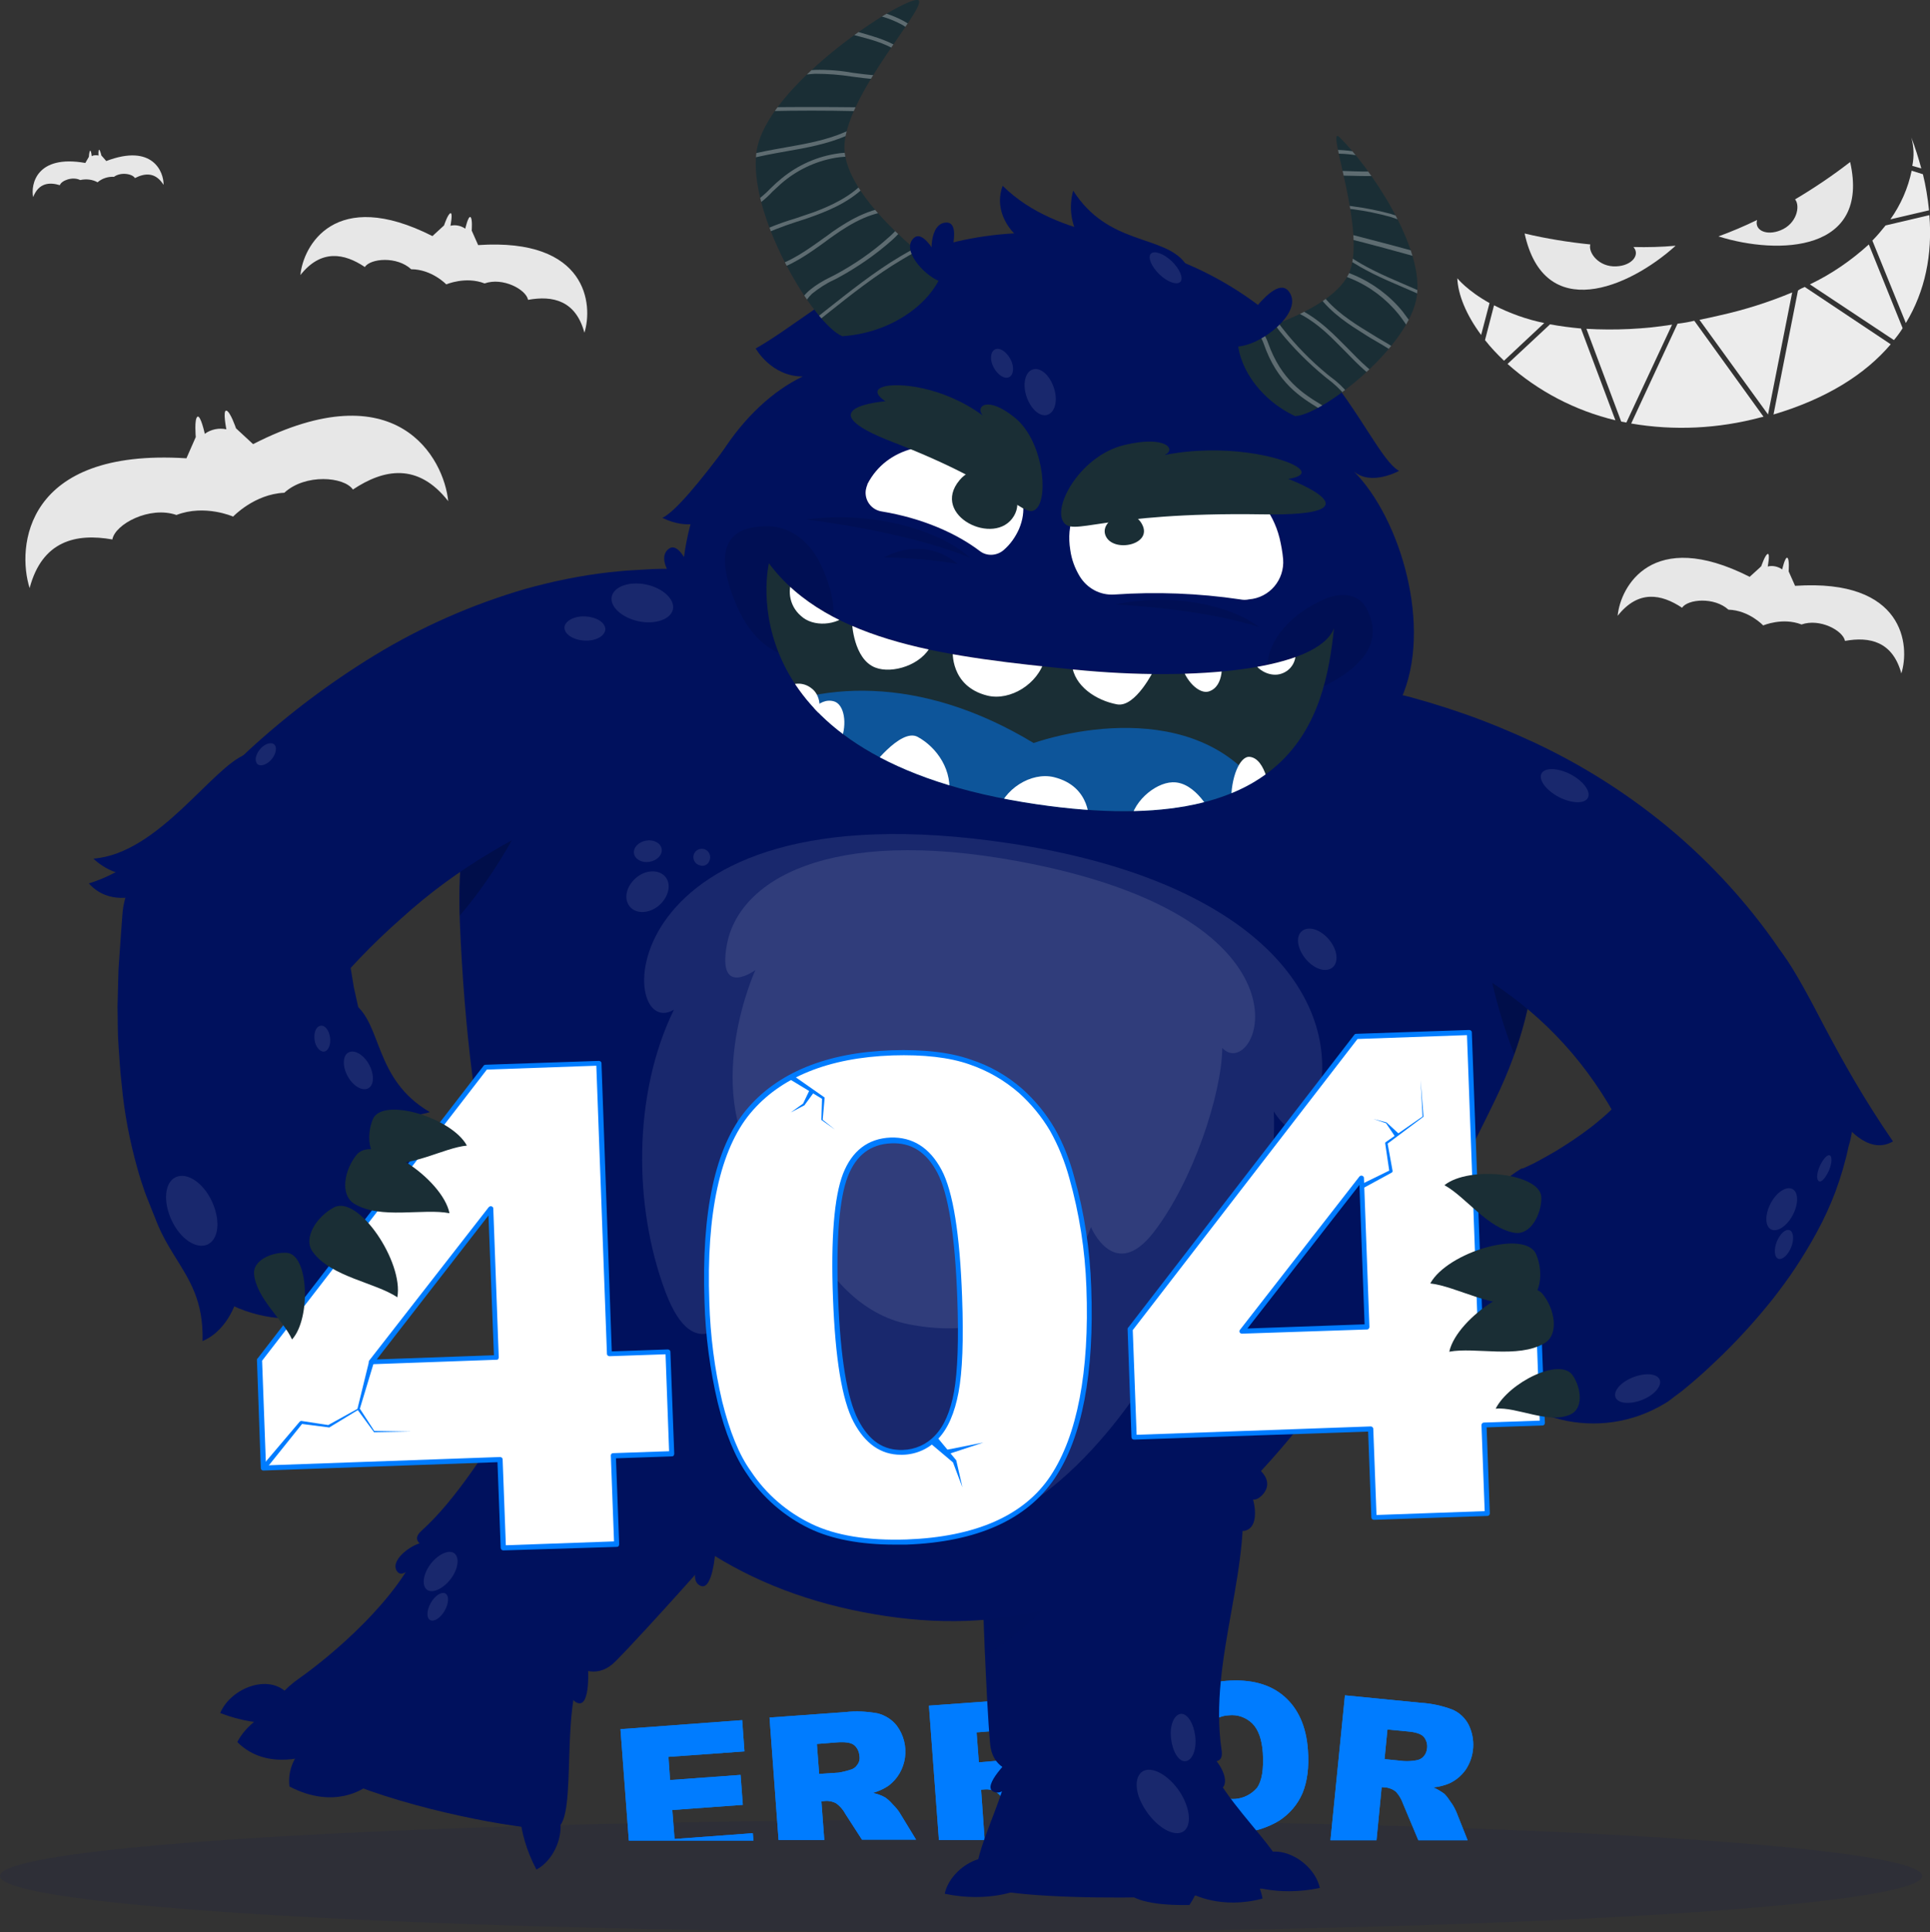 <?xml version="1.0" encoding="utf-8"?>
<!-- Generator: Adobe Illustrator 26.0.0, SVG Export Plug-In . SVG Version: 6.00 Build 0)  -->
<svg version="1.1" id="Capa_1" xmlns="http://www.w3.org/2000/svg" xmlns:xlink="http://www.w3.org/1999/xlink" x="0px" y="0px"
	 viewBox="0 0 599.4 599.9" style="enable-background:new 0 0 599.4 599.9;" xml:space="preserve">
<rect x="0" y="0" width="599.4" height="599.9" fill="#333333" stroke="none"/>
<style type="text/css">
	.st0{fill:#E7E7E7;}
	.st1{fill:#ECECEC;}
	.st2{opacity:0.1;fill:#00115D;}
	.st3{fill:#007CFF;}
	.st4{fill:#00115D;}
	.st5{opacity:0.2;fill:#00115D;enable-background:new    ;}
	.st6{opacity:0.1;enable-background:new    ;}
	.st7{opacity:0.2;enable-background:new    ;}
	.st8{fill:#FFFFFF;}
	.st9{fill:#1A2E35;}
	.st10{clip-path:url(#SVGID_00000032635674987466585180000001044584395184086921_);}
	.st11{opacity:0.5;fill:#007CFF;enable-background:new    ;}
	.st12{clip-path:url(#SVGID_00000145749807336088042660000001797885373914555070_);}
	.st13{opacity:0.3;fill:#FFFFFF;enable-background:new    ;}
	.st14{clip-path:url(#SVGID_00000062161654488109366740000016213578626960875435_);}
	.st15{opacity:0.1;fill:#FFFFFF;enable-background:new    ;}
</style>
<g id="Capa_2_00000032615704557187386640000007242290254057513610_">
	<g id="Capa_1-2">
		<path class="st0" d="M72.4,160.4c0,0,6.6-7,15.9-7.4c6.5-6,18.6-5,21.3-1c9.6-6.4,20.2-8.4,29.6,3.6
			c-1.3-13.2-15.8-40.6-60.6-17.7c-4-3.7-5.3-4.9-5.3-4.9s-1.8-5.3-3-5.5s0,5.8,0,5.8c-2.3-0.5-4.8,0-6.7,1.4c0,0-1.3-6-2.3-5.3
			s-0.5,6.3-0.5,6.3s-0.7,1.6-2.9,6.6C7.5,139.1,5.2,170,9.2,182.6c3.9-14.7,14.4-17.1,25.7-15.1c0.8-4.7,11.5-10.5,19.9-7.6
			C63.6,156.5,72.4,160.4,72.4,160.4z"/>
		<path class="st0" d="M138.6,88.3c0,0,6-2.6,11.9-0.3c5.7-2,12.9,1.9,13.5,5.1c7.7-1.4,14.8,0.2,17.5,10.2
			c2.7-8.5,1.1-29.5-33-27.2c-1.5-3.4-2-4.5-2-4.5s0.3-3.8-0.4-4.2s-1.6,3.6-1.6,3.6c-1.3-0.9-3-1.3-4.6-0.9c0,0,0.8-4.1,0-3.9
			s-2,3.8-2,3.8s-0.9,0.8-3.6,3.3c-30.4-15.4-40.2,3.2-41,12.1c6.4-8.1,13.6-6.8,20-2.5c1.8-2.7,10-3.4,14.4,0.7
			C134.1,83.6,138.6,88.3,138.6,88.3z"/>
		<path class="st0" d="M547.6,194.2c0,0,6-2.6,11.9-0.3c5.7-2,12.9,1.9,13.5,5.1c7.7-1.4,14.8,0.2,17.5,10.1
			c2.7-8.5,1.1-29.5-33-27.2c-1.5-3.4-2-4.5-2-4.5s0.3-3.8-0.4-4.2s-1.6,3.6-1.6,3.6c-1.3-0.9-3-1.3-4.5-0.9c0,0,0.8-4.1,0-3.9
			s-2,3.8-2,3.8s-0.8,0.8-3.6,3.3c-30.4-15.4-40.2,3.2-41,12.1c6.4-8.1,13.5-6.8,20-2.5c1.8-2.7,10-3.4,14.4,0.6
			C543.2,189.5,547.6,194.2,547.6,194.2z"/>
		<path class="st0" d="M30.3,56.6c1.4-1.2,3.2-1.8,5.1-1.7c2.2-1.6,5.8-0.9,6.5,0.4c3.1-1.6,6.4-1.9,8.9,2.1
			c0.1-4-3.4-12.9-17.8-7.4c-1.1-1.3-1.5-1.7-1.5-1.7s-0.4-1.7-0.7-1.8s-0.2,1.8-0.2,1.8c-0.3-0.1-0.7-0.1-1.1-0.1
			c-0.3,0-0.7,0.1-1,0.3c0,0-0.2-1.9-0.5-1.7s-0.4,1.9-0.4,1.9s-0.3,0.5-1.1,1.9c-15.2-2.7-17,6.7-16.2,10.6c1.7-4.4,5-4.7,8.3-3.7
			c0.4-1.4,3.9-2.8,6.3-1.6C26.8,55.5,28.7,55.7,30.3,56.6z"/>
		<path class="st0" d="M520.4,76.3c-14.6,13.2-40.8,24.2-46.9-3.8c6.7,1.6,13.6,2.7,20.4,3.4c-0.7,2.6,2.7,7.1,8.1,6.8
			c4.7-0.2,7.5-3.5,5.3-6C511.7,76.8,516,76.7,520.4,76.3z"/>
		<path class="st0" d="M533.7,73.4c4.1-1.5,8.1-3.2,12-5.1c-0.9,3.2,2.9,5,7.3,3.2c5-2,6.2-7.5,4.5-9.6c5.9-3.5,11.7-7.4,17.1-11.6
			C580.9,78.2,552.5,79.3,533.7,73.4z"/>
		<path class="st1" d="M462.6,94.1l-2.6,9.9c-4.7-6.3-7.2-12.6-7.4-17.6C452.6,86.4,455.6,90.2,462.6,94.1z"/>
		<path class="st1" d="M479.6,100.3L467.1,112c-2.1-2-4.1-4.1-5.9-6.4l2.8-10.8C468.9,97.3,474.2,99.2,479.6,100.3z"/>
		<path class="st1" d="M491,102l10.7,28.5c-12.5-3-24-9-33.5-17.5l13.2-12.3C484.6,101.3,487.8,101.7,491,102z"/>
		<path class="st1" d="M519.3,100.8l-14.2,30.4l-1.6-0.3l-10.8-28.8C501.6,102.6,510.5,102.2,519.3,100.8z"/>
		<path class="st1" d="M526.2,99.6l21.5,29.8l-0.9,0.2c-13.1,3.5-26.8,4.2-40.2,1.9l14.4-31C522.8,100.3,524.5,100,526.2,99.6z"/>
		<path class="st1" d="M556.6,90.8l-7.5,37.9l-21.3-29.4c2.1-0.4,4.2-0.9,6.4-1.4C541.9,96.2,549.4,93.8,556.6,90.8z"/>
		<path class="st1" d="M560.5,89.1l26.7,17.8c-7.9,9.3-19.9,16.9-36.4,21.8l7.6-38.5C559.1,89.7,559.8,89.4,560.5,89.1z"/>
		<path class="st1" d="M580.4,75.9l10.5,26c-0.8,1.3-1.7,2.5-2.7,3.7l-26.1-17.3C568.8,85.1,574.9,80.9,580.4,75.9z"/>
		<path class="st1" d="M593.6,42.7c1.2,3.1,2.2,6.3,3.1,9.6l-2.8-0.8C594.5,48.6,594.4,45.6,593.6,42.7z"/>
		<path class="st1" d="M599.1,65.3l-12,2.8c3.2-4.5,5.5-9.7,6.6-15.1l3.5,1.1C598.1,57.7,598.7,61.5,599.1,65.3z"/>
		<path class="st1" d="M591.9,100.3l-10.4-25.6c1.5-1.5,2.8-3.1,4.1-4.7l13.6-3.2C600.2,79,597.9,90.4,591.9,100.3z"/>
		<ellipse id="_Path_" class="st2" cx="298.5" cy="582.5" rx="298.5" ry="17.4"/>
		<path class="st3" d="M233.8,569.2l-24.3,1.8l-0.7-9l21.9-1.6l-0.7-9.3l-21.9,1.6l-0.5-7.2l23.6-1.7l-0.7-9.7l-37.8,2.8l2.6,34.6
			H234L233.8,569.2z"/>
		<path class="st3" d="M279.5,563c-0.6-1-1.4-1.9-2.2-2.7c-0.7-0.8-1.5-1.6-2.4-2.2c-1.2-0.7-2.5-1.1-3.8-1.4
			c1.7-0.5,3.3-1.2,4.8-2.2c5.9-4.4,7-12.8,2.6-18.7c-1.5-1.9-3.6-3.2-5.9-3.8c-3.3-0.6-6.7-0.8-10.1-0.4l-23.5,1.7l2.8,38H256
			l-0.9-12l1.2-0.1c1.2-0.1,2.5,0.2,3.5,0.8c1.2,0.9,2.1,2,2.8,3.3l5.1,7.9h16.8L279.5,563z M266.3,547.9c-0.5,0.8-1.3,1.4-2.2,1.6
			c-1.2,0.4-2.4,0.7-3.7,0.9l-6,0.4l-0.7-9.3l6.2-0.5c2.6-0.2,4.4,0.1,5.3,0.8c1,0.8,1.6,2,1.7,3.3
			C267.1,546.1,266.9,547.1,266.3,547.9L266.3,547.9z"/>
		<path class="st3" d="M329,559.3c-0.6-1-1.4-1.9-2.2-2.7c-1.5-2-3.8-3.3-6.2-3.6c1.7-0.5,3.3-1.2,4.8-2.2c3.8-2.5,5.8-7,5.3-11.5
			c-0.1-2.6-1-5.2-2.7-7.2c-1.5-1.9-3.5-3.2-5.9-3.8c-3.3-0.6-6.7-0.8-10.1-0.4l-23.5,1.7l3.1,41.7h14.2l-1.1-15.6l1.2-0.1
			c1.2-0.1,2.5,0.2,3.5,0.8c1.2,0.9,2.1,2,2.8,3.3l7.4,11.6h16.7L329,559.3z M315.9,544.2c-0.5,0.8-1.3,1.4-2.2,1.6
			c-1.2,0.4-2.4,0.7-3.7,0.9l-6,0.5l-0.7-9.3l6.2-0.5c2.6-0.2,4.4,0.1,5.3,0.8c1,0.8,1.6,2,1.6,3.3
			C316.7,542.5,316.4,543.4,315.9,544.2L315.9,544.2z"/>
		<path class="st3" d="M406.2,543.4c-0.5-7.3-3-12.9-7.4-16.7c-4.4-3.8-10.4-5.4-18-4.8c-7.4,0.6-13,3.1-16.9,7.5s-5.5,10.4-5,17.9
			c0.4,5.3,1.8,9.7,4.1,13.1c2.1,3.2,5.2,5.7,8.8,7.2c4.2,1.5,8.6,2,13,1.5c4.4-0.2,8.7-1.5,12.5-3.8c3.2-2.1,5.7-5,7.2-8.5
			C406,553.2,406.6,548.7,406.2,543.4z M390.4,555.1c-3.5,4.1-9.6,4.7-13.8,1.2c-0.1-0.1-0.2-0.1-0.2-0.2c-1.9-1.9-3-5.1-3.3-9.8
			c-0.3-4.6,0.3-8,1.9-10.2c1.5-2.1,4-3.4,6.6-3.5c2.7-0.3,5.3,0.6,7.3,2.5c1.9,1.9,3,4.9,3.3,9.2
			C392.5,549.4,391.9,553,390.4,555.1L390.4,555.1z"/>
		<path class="st3" d="M455.2,549.5c2.8-4.2,3.1-9.5,0.9-14c-1.1-2.1-2.9-3.8-5.1-4.7c-3.2-1.2-6.5-1.9-9.9-2.1l-23.4-2.3l-4.5,45
			h14.3l1.6-16.5l1.2,0.1c1.2,0.1,2.4,0.6,3.3,1.4c1,1.1,1.7,2.4,2.2,3.8l4.7,11.2h15.3l-3.5-8.8c-0.5-1.1-1-2.1-1.7-3
			c-0.6-0.9-1.2-1.8-2-2.6c-1.1-0.8-2.2-1.5-3.5-2c1.8-0.2,3.5-0.6,5.1-1.3C452.3,552.7,453.9,551.3,455.2,549.5z M443.2,542.9
			c-0.1,1-0.5,1.9-1.1,2.5c-0.6,0.7-1.5,1.1-2.4,1.2c-1.3,0.2-2.5,0.3-3.8,0.2l-5.9-0.6l0.9-9.2l6.2,0.6c2.6,0.2,4.3,0.8,5.1,1.7
			C443,540.3,443.4,541.6,443.2,542.9L443.2,542.9z"/>
		<path class="st3" d="M233.8,569.2l-24.3,1.8l-0.7-9l21.9-1.6l-0.7-9.3l-21.9,1.6l-0.5-7.2l23.6-1.7l-0.7-9.7l-37.8,2.8l2.6,34.6
			H234L233.8,569.2z"/>
		<path class="st3" d="M279.5,563c-0.6-1-1.4-1.9-2.2-2.7c-0.7-0.8-1.5-1.6-2.4-2.2c-1.2-0.7-2.5-1.1-3.8-1.4
			c1.7-0.5,3.3-1.2,4.8-2.2c5.9-4.4,7-12.8,2.6-18.7c-1.5-1.9-3.6-3.2-5.9-3.8c-3.3-0.6-6.7-0.8-10.1-0.4l-23.5,1.7l2.8,38H256
			l-0.9-12l1.2-0.1c1.2-0.1,2.5,0.2,3.5,0.8c1.2,0.9,2.1,2,2.8,3.3l5.1,7.9h16.8L279.5,563z M266.3,547.9c-0.5,0.8-1.3,1.4-2.2,1.6
			c-1.2,0.4-2.4,0.7-3.7,0.9l-6,0.4l-0.7-9.3l6.2-0.5c2.6-0.2,4.4,0.1,5.3,0.8c1,0.8,1.6,2,1.7,3.3
			C267.1,546.1,266.9,547.1,266.3,547.9L266.3,547.9z"/>
		<path class="st3" d="M329,559.3c-0.6-1-1.4-1.9-2.2-2.7c-1.5-2-3.8-3.3-6.2-3.6c1.7-0.5,3.3-1.2,4.8-2.2c3.8-2.5,5.8-7,5.3-11.5
			c-0.1-2.6-1-5.2-2.7-7.2c-1.5-1.9-3.5-3.2-5.9-3.8c-3.3-0.6-6.7-0.8-10.1-0.4l-23.5,1.7l3.1,41.7h14.2l-1.1-15.6l1.2-0.1
			c1.2-0.1,2.5,0.2,3.5,0.8c1.2,0.9,2.1,2,2.8,3.3l7.4,11.6h16.7L329,559.3z M315.9,544.2c-0.5,0.8-1.3,1.4-2.2,1.6
			c-1.2,0.4-2.4,0.7-3.7,0.9l-6,0.5l-0.7-9.3l6.2-0.5c2.6-0.2,4.4,0.1,5.3,0.8c1,0.8,1.6,2,1.6,3.3
			C316.7,542.5,316.4,543.4,315.9,544.2L315.9,544.2z"/>
		<path class="st3" d="M406.2,543.4c-0.5-7.3-3-12.9-7.4-16.7c-4.4-3.8-10.4-5.4-18-4.8c-7.4,0.6-13,3.1-16.9,7.5s-5.5,10.4-5,17.9
			c0.4,5.3,1.8,9.7,4.1,13.1c2.1,3.2,5.2,5.7,8.8,7.2c4.2,1.5,8.6,2,13,1.5c4.4-0.2,8.7-1.5,12.5-3.8c3.2-2.1,5.7-5,7.2-8.5
			C406,553.2,406.6,548.7,406.2,543.4z M390.4,555.1c-3.5,4.1-9.6,4.7-13.8,1.2c-0.1-0.1-0.2-0.1-0.2-0.2c-1.9-1.9-3-5.1-3.3-9.8
			c-0.3-4.6,0.3-8,1.9-10.2c1.5-2.1,4-3.4,6.6-3.5c2.7-0.3,5.3,0.6,7.3,2.5c1.9,1.9,3,4.9,3.3,9.2
			C392.5,549.4,391.9,553,390.4,555.1L390.4,555.1z"/>
		<path class="st3" d="M455.2,549.5c2.8-4.2,3.1-9.5,0.9-14c-1.1-2.1-2.9-3.8-5.1-4.7c-3.2-1.2-6.5-1.9-9.9-2.1l-23.4-2.3l-4.5,45
			h14.3l1.6-16.5l1.2,0.1c1.2,0.1,2.4,0.6,3.3,1.4c1,1.1,1.7,2.4,2.2,3.8l4.7,11.2h15.3l-3.5-8.8c-0.5-1.1-1-2.1-1.7-3
			c-0.6-0.9-1.2-1.8-2-2.6c-1.1-0.8-2.2-1.5-3.5-2c1.8-0.2,3.5-0.6,5.1-1.3C452.3,552.7,453.9,551.3,455.2,549.5z M443.2,542.9
			c-0.1,1-0.5,1.9-1.1,2.5c-0.6,0.7-1.5,1.1-2.4,1.2c-1.3,0.2-2.5,0.3-3.8,0.2l-5.9-0.6l0.9-9.2l6.2,0.6c2.6,0.2,4.3,0.8,5.1,1.7
			C443,540.3,443.4,541.6,443.2,542.9L443.2,542.9z"/>
		<path class="st4" d="M386.7,460.1c3,4.1,5.1,14-0.1,15.2s-3.1-14.9-3.1-14.9C382.2,459,383.4,455.5,386.7,460.1z"/>
		<path class="st4" d="M375.4,544.4c3.2,2.3,7.2,9,3.7,11.2s-6-10.2-6-10.2C371.8,544.7,371.8,541.9,375.4,544.4z"/>
		<path class="st4" d="M316,547.2c-0.2,4-3.8,10.9-7.5,9.1s5.5-10.5,5.5-10.5C313.9,544.3,316.3,542.8,316,547.2z"/>
		<path class="st4" d="M385.1,453.5c5.2,0.7,11.8,6.3,6.5,11.1s-9.9-8.5-9.9-8.5C379.6,456,379.4,452.7,385.1,453.5z"/>
		<path class="st4" d="M385.1,458.6c4.8,26.5-10,56.3-5.7,84.9c1.2,7.9-11.4-0.4-11.4-0.4s-29.2-2.8-37.1,0.2
			c-1.4,7.4-22.1,12.3-23.4-1.8s-2.4-49.3-2.4-49.3S363,452.3,385.1,458.6z"/>
		<path class="st5" d="M315.1,485.7c-6.2,3.9-10.1,6.6-10.1,6.6s0.3,10.2,0.9,21.9c13.5-8.2,25-21.5,25-21.5
			C326,489.5,320.7,487.2,315.1,485.7z"/>
		<path class="st4" d="M313.8,544.8c-1.1,14.1-14.2,34.1-9.5,40.1s82,5.4,92.3,0s-23.6-27.8-23-46.4
			C314.9,523.1,313.8,544.8,313.8,544.8z"/>
		<path class="st4" d="M314.1,579.5c-6.9-6.9-18.9,0.2-20.7,8.5c13.7,2.9,23.2-1.3,23.2-1.3C316.9,584.1,315.9,581.5,314.1,579.5z"
			/>
		<path class="st4" d="M389.2,577.7c6.9-6.9,18.9,0.2,20.7,8.5c-13.7,2.9-23.2-1.3-23.2-1.3C386.5,582.3,387.4,579.7,389.2,577.7z"
			/>
		<path class="st4" d="M372.6,579.3c6.5-8.3,17.8,0.2,19.5,10.2c-13,3.5-21.9-1.5-21.9-1.5S369.8,582.9,372.6,579.3z"/>
		<path class="st4" d="M357.6,578.3c15.2-2.2,17.6,4.6,11.8,13.2c-16.2,0.3-18.7-3.5-18.7-3.5S346.9,579.8,357.6,578.3z"/>
		<path class="st4" d="M170.1,410.3c-5,1.3-12.8,7.6-9.6,11.8s11.9-9.6,11.9-9.6C174.3,412.3,175.6,408.9,170.1,410.3z"/>
		<path class="st4" d="M131,479c-3.9,0.9-10.1,5.8-7.6,9s9.3-7.3,9.3-7.3C134.2,480.6,135.3,478,131,479z"/>
		<path class="st4" d="M180.2,517c-2.6,3-4.7,10.6-0.7,11.8s3.1-11.4,3.1-11.4C183.7,516.4,183,513.7,180.2,517z"/>
		<path class="st4" d="M219.8,480.8c-2.9,2.7-6,10-2.2,11.6s4.6-11,4.6-11C223.4,480.6,223,477.8,219.8,480.8z"/>
		<path class="st4" d="M175.6,406.2c-4.5-2.7-13.1-2.6-12,4.5s13.1-0.3,13.1-0.3C178.2,411.7,180.5,409.2,175.6,406.2z"/>
		<path class="st4" d="M191.4,393.9c-20.6,17.4-39,62.1-60.5,81.4c-5.9,5.3,9,6.9,9,6.9s27.9,12.9,32,20.2
			c-3.7,6.5,9.2,23.6,19.2,13.5s33.3-36.5,33.3-36.5S212.5,403.1,191.4,393.9z"/>
		<path class="st4" d="M90.2,526.9c-5.7-8-18.6-2.9-21.8,5c13.1,5.1,23.1,2.5,23.1,2.5C92.1,531.8,91.6,529.1,90.2,526.9z"/>
		<path class="st4" d="M182.4,516c-9.2,10.7-2.5,49-9.6,51.7s-120.6-18.1-79.7-46.7c9.5-6.7,31.3-24.8,37.7-42.3
			C191.1,486.2,182.4,516,182.4,516z"/>
		<path class="st4" d="M169.1,558.3c8.6,4.7,5,18.2-2.5,22.2c-6.6-12.4-5.2-22.7-5.2-22.7C163.9,557,166.7,557.1,169.1,558.3z"/>
		<path class="st4" d="M99.4,536.1c-6-12-21.3-3.9-25.7,4.8c9.4,9.5,23.4,3.8,23.4,3.8S101.4,540.2,99.4,536.1z"/>
		<path class="st4" d="M111.8,543c-12.6-8.8-23.2,1.4-21.9,11.7c14.3,7.5,23.7,0.1,23.7,0.1S120.7,549.2,111.8,543z"/>
		<path class="st4" d="M271.5,501.2c79,13.6,133.3-36.8,192.9-159.8c33.2-68.5-7.2-115.5-29.3-124.3c10-22.1-0.1-56.1-14.6-70.7
			c5.4,4.6,14-0.2,14-0.2c-10.7-5.9-25.2-58.9-89.8-71.5c-58.9-11.5-88.5,21.4-110,33.5c0,0,4.8,8.7,14.6,8.7
			c-18.6,8.9-35.8,33.4-37.4,61.7c-23.8,0.9-72.1,31.4-69.1,107.4C148.4,422.8,192.5,487.7,271.5,501.2z"/>
		<path class="st6" d="M250.4,161.3c20.6-2.8,41.2,3.2,50.9,11.9C280.9,164.8,250.4,161.3,250.4,161.3z"/>
		<path class="st6" d="M346.2,187.7c17.7-3.7,35.8,0.1,44.8,7C372.8,188.8,346.2,187.7,346.2,187.7z"/>
		<path class="st6" d="M274.5,173.1c7.9-4.2,16.7-3.4,22.9,2C289.8,173.8,282.2,173.2,274.5,173.1z"/>
		<path class="st7" d="M142.8,284.3c14.3-16.7,26-39.9,28.2-54.2c-7,0.5-13.9,1.6-20.6,3.6C145.2,247.6,142.2,264.4,142.8,284.3z"/>
		<path class="st7" d="M476.7,283c-5.1-2.8-10.5-5.1-16-7c-1.4,12.5,2.4,33.1,9.6,51.4C476.1,311.1,477.8,296.2,476.7,283z"/>
		<path class="st6" d="M254.7,174.9c-3.5-7.2-9.9-11.8-16.9-11.5c-5.1,0.2-19.4,0.8-8.9,24.9C240.6,215,269.6,205.4,254.7,174.9z"/>
		<path class="st6" d="M411.2,186.1c5.9-2.6,11.2-1.5,13.5,3.4c1.6,3.6,6.2,13.8-13.4,23.5C389.6,223.8,385.9,197.3,411.2,186.1z"/>
		<path class="st8" d="M316.5,164.2c-1.1,2.5-2.7,4.8-4.8,6.6c-2.1,1.8-5.2,2-7.4,0.3c-7.1-5.4-17.7-10.2-30.5-12.3
			c-3.2-0.5-5.4-3.5-4.9-6.7c0.1-0.6,0.3-1.2,0.5-1.7v-0.1C281.6,126.7,326,141.7,316.5,164.2z"/>
		<path class="st9" d="M298,149.1c7.5-9,22,2.5,16.9,11.1C309.1,170,288.8,160.1,298,149.1z"/>
		<path class="st8" d="M385.1,186.1c-12.9-1.9-26-2.4-39-1.5c-4.4,0.3-8.5-1.9-10.8-5.7c-1.5-2.5-2.5-5.2-2.9-8.1
			c-5.3-32,56.5-37.7,65-3.7c0.5,2.1,0.9,4.3,1.1,6.5c0.5,6.4-4.2,12-10.6,12.5C387,186.3,386.1,186.3,385.1,186.1z"/>
		<path class="st9" d="M354.2,162c-3.6-5.1-13.5-0.2-10.6,4.8S359,168.8,354.2,162z"/>
		<path class="st9" d="M238.8,174.9c18.6,25,57,29.2,94.8,33s75.6,0,80.7-12.8c-2.9,27.2-11.8,67.8-96.3,54
			C224.7,233.8,238.8,174.9,238.8,174.9z"/>
		<g>
			<defs>
				<path id="SVGID_1_" d="M238.8,174.9c18.6,25,57,29.2,94.8,33s75.6,0,80.7-12.8c-2.9,27.2-11.8,67.8-96.3,54
					C224.7,233.8,238.8,174.9,238.8,174.9z"/>
			</defs>
			<clipPath id="SVGID_00000155121930049001186220000003501554943689319831_">
				<use xlink:href="#SVGID_1_"  style="overflow:visible;"/>
			</clipPath>
			<g style="clip-path:url(#SVGID_00000155121930049001186220000003501554943689319831_);">
				<path class="st11" d="M231.2,223.8c21.9-12.6,54.6-14.4,89.8,6.9c20.5-6.8,63.4-11.9,77.3,27.6
					C306.8,278.3,231.2,223.8,231.2,223.8z"/>
				<path class="st8" d="M324.4,204.9c-2,7.4-10.6,12.8-17.7,11.1c-11.8-2.9-10.8-14.1-10.8-14.1L324.4,204.9z"/>
				<path class="st8" d="M289.2,200.3c-2.9,6.2-12.1,9-17.3,7c-6.9-2.6-7.3-14.1-7.3-14.1L289.2,200.3z"/>
				<path class="st8" d="M263.7,190.4c-3.8,3.9-11.2,4.4-15,0.8c-3.7-3.2-4.5-8.6-1.9-12.7L263.7,190.4z"/>
				<path class="st8" d="M332.9,206.3c0.7,6.8,7.6,11.2,14,12.4c5.8,1.1,11.6-10.9,11.6-10.9L332.9,206.3z"/>
				<path class="st8" d="M366.8,206.1c1.3,5.3,5.6,9.5,8.6,8.6c5.1-1.6,4-9.6,4-9.6L366.8,206.1z"/>
				<path class="st8" d="M389,204.8c1.3,3.4,5.6,5.5,8.9,4.4c3.1-1,4.9-4,4.4-7.2L389,204.8z"/>
				<path class="st8" d="M309.7,252.5c1.9-7.4,10.5-12.9,17.6-11.2c11.8,2.9,10.9,14,10.9,14L309.7,252.5z"/>
				<path class="st8" d="M351,256.2c0.2-6.8,7.5-13.1,13.1-13.3c7.4-0.3,12.3,10.1,12.3,10.1L351,256.2z"/>
				<path class="st8" d="M382.4,248.9c-0.2-7.3,2.6-14.2,5.7-13.9c5.2,0.5,6.3,11.3,6.3,11.3L382.4,248.9z"/>
				<path class="st8" d="M294.6,247.8c1.6-8.5-3.7-15.8-9.6-19c-5.4-2.9-15,10.2-15,10.2L294.6,247.8z"/>
				<path class="st8" d="M261.2,229.8c2-5.1,1-11-2.1-12c-5.2-1.6-8.9,5.5-8.9,5.5L261.2,229.8z"/>
				<path class="st8" d="M253.3,223.5c2.1-3,1.5-7.8-1.3-9.8c-2.5-2-6.1-1.9-8.4,0.3L253.3,223.5z"/>
			</g>
		</g>
		<path class="st4" d="M226.3,137.6c-8.9,12-16.6,21.3-20.6,23.2c8.3,4,13.6,0.8,13.6,0.8S236.1,124.5,226.3,137.6z"/>
		<path class="st4" d="M367.3,81.6c-11.1-9.1-38-6.3-55.9-23.9c-3.2,8.7,3.8,15,3.8,15S380,91.9,367.3,81.6z"/>
		<path class="st4" d="M368,81.6c-6.8-8.8-23.8-5.3-34.7-22.4c-1.4,5-0.7,10.4,2,14.8C335.3,74.1,375.7,91.6,368,81.6z"/>
		<path class="st4" d="M75.2,236.5c-13.3,5.4-23.6,30.4-47.6,37.8c6.1,6.9,15,3.8,15,3.8S90.3,230.3,75.2,236.5z"/>
		<path class="st4" d="M45,358.3c0,32.1,18.6,33,17.9,58.1c8.5-3.6,10.9-13.8,10.9-13.8S45.1,341.9,45,358.3z"/>
		<path class="st4" d="M553.6,296.1c8.5,11.6,16,31.7,34.3,58.3c-8,4.7-15.4-6-15.4-6S544,282.9,553.6,296.1z"/>
		<path class="st4" d="M76.4,234.2C66,238,49.2,265.1,29,266.6c3.8,3.6,8.8,5.5,14,5.3C43,271.9,69.4,259.6,76.4,234.2z"/>
		<path class="st4" d="M109.8,311.5c9,6.4,6.2,23.6,23.7,33.8c-5,1.6-10.3,1.1-14.9-1.4C118.6,343.8,99.5,304.1,109.8,311.5z"/>
		<path class="st9" d="M292.8,84.2c-3.3,9.6-15.4,19.1-31.2,20.2c-9-3.7-29.6-38.1-26.6-57.6S276.7,1.4,284.4,0
			c7.1-1.3-23.6,30.3-22.1,47S292.8,84.2,292.8,84.2z"/>
		<path class="st9" d="M384.4,104.4c-0.4,8.3,6,19.2,17.8,24.8c8-0.2,34.1-20.2,37.6-36S424.7,51,416,42.6
			c-4.6-4.5,8.9,30.2,2.8,42.6S384.4,104.4,384.4,104.4z"/>
		<g>
			<defs>
				<path id="SVGID_00000160906820871482072130000011011403224433902976_" d="M292.8,84.2c-3.3,9.6-15.4,19.1-31.2,20.2
					c-9-3.7-29.6-38.1-26.6-57.6S276.7,1.4,284.4,0c7.1-1.3-23.6,30.3-22.1,47S292.8,84.2,292.8,84.2z"/>
			</defs>
			<clipPath id="SVGID_00000049939355566875681790000017540098038928718230_">
				<use xlink:href="#SVGID_00000160906820871482072130000011011403224433902976_"  style="overflow:visible;"/>
			</clipPath>
			<g style="clip-path:url(#SVGID_00000049939355566875681790000017540098038928718230_);">
				<path class="st13" d="M250,101.9c-0.6,0-1.1-0.2-1.6-0.6c-0.6-0.6-0.9-1.3-1-2.1c-0.4-3,0.9-6.3,3.7-8.8
					c2.1-1.8,4.4-3.2,6.9-4.4l1.2-0.6c6-3.2,11.7-7.1,16.8-11.7c2.2-1.9,4.2-4.1,4.5-6.7c0.1-0.3,0-0.7-0.1-1
					c-0.3-0.3-0.8-0.4-1.2-0.4c-7.6-0.6-14.8,3.7-20.2,7.5c-1,0.7-2,1.4-2.9,2.1c-5.1,3.7-10.4,7.4-16.6,9.1
					c-2.1,0.7-4.5,0.8-6.6,0.2c-2.4-0.7-4-2.7-4.2-5.2c0-2.4,1.8-4.6,5.3-6.4c4.1-2,8.4-3.7,12.8-5c2-0.7,3.9-1.3,5.9-2
					c5.3-2,11.9-4.9,16.4-10.2c0.9-1.1,1.9-2.7,1.4-4c-0.3-0.7-0.9-1.2-1.5-1.6c-2.4-1.4-5.5-1.8-9.6-1.1
					c-6.3,1.1-12.1,3.9-16.9,8.1c-0.9,0.8-1.7,1.6-2.6,2.4c-2,2.2-4.4,4.1-7,5.5c-3.9,1.9-9.5,1.6-11.8-2.3
					c-1.9-3.2-0.6-7.4,1.7-9.8c2.5-2.6,5.9-3.8,9-4.6c4-1.1,8.1-1.8,12-2.5c6.2-1.1,12.7-2.2,18.6-4.8c2-0.8,3.9-2,5.5-3.5
					c0.4-0.3,0.7-0.7,0.8-1.2c0-0.3,0-0.6-0.2-0.8c-0.8-0.7-1.9-1-3-1c-8.9-0.2-17.9-0.2-26.7,0c-3.3,0.1-5.4-1.1-5.6-3.1
					c-0.1-1.3,0.7-2.6,2.4-3.8c5.2-3.5,11.2-5.6,17.5-5.9c3.9-0.1,7.9,0.2,11.7,0.9c4.5,0.6,9.1,1.2,13.6,0.7
					c1.1-0.1,2.7-0.4,3.4-1.5c1-1.5-0.3-3.9-2.1-5.2c-3.6-2.7-7.9-4-12.5-5.2c-2.9-0.7-5.7-1.7-8.5-2.8c-1.2-0.5-2.2-1.4-2.6-2.7
					c-0.1-0.6,0-1.2,0.5-1.6c0.4-0.4,1-0.7,1.6-0.8c7.6-1.7,15.5-0.7,22.4,3c3.4,1.8,5.3,4.2,5.4,6.7c0,0.3-0.2,0.6-0.6,0.6
					c0,0,0,0,0,0c-0.3,0-0.6-0.2-0.6-0.5c0,0,0,0,0,0c-0.1-2.6-2.7-4.5-4.8-5.7c-6.6-3.5-14.2-4.6-21.5-2.9c-0.3,0-0.7,0.2-1,0.4
					c-0.1,0.1-0.2,0.3-0.1,0.5c0.3,0.8,1,1.5,1.8,1.8c2.7,1.1,5.5,2.1,8.3,2.8c4.5,1.3,9.1,2.6,12.9,5.4c2.3,1.8,3.9,4.7,2.4,6.9
					c-1,1.5-2.9,1.9-4.2,2c-4.6,0.5-9.4-0.1-13.9-0.7c-3.8-0.6-7.6-0.9-11.5-0.9c-6,0.3-11.9,2.2-16.9,5.7c-1.4,1-2,1.8-1.9,2.7
					c0.2,2,3.7,2,4.4,2c8.9-0.1,17.9-0.1,26.8,0c1.4,0,2.8,0.4,3.9,1.4c0.4,0.5,0.6,1.1,0.5,1.7c-0.1,0.8-0.5,1.5-1.1,2
					c-1.7,1.6-3.7,2.8-5.9,3.7c-6,2.6-12.5,3.8-18.9,4.9c-3.9,0.7-8,1.4-11.9,2.5c-2.9,0.8-6.1,1.9-8.4,4.3c-2,2-3.2,5.6-1.6,8.3
					c2,3.3,6.8,3.5,10.2,1.8c2.5-1.4,4.8-3.2,6.8-5.3c0.9-0.8,1.7-1.7,2.6-2.4c5-4.4,11-7.3,17.5-8.4c4.4-0.8,7.8-0.3,10.4,1.2
					c0.9,0.5,1.6,1.2,2,2.1c0.6,1.5,0.1,3.3-1.6,5.2c-4.7,5.6-11.5,8.6-16.9,10.6c-1.9,0.7-3.9,1.4-5.9,2c-4.3,1.4-8.5,3-12.6,5
					c-3.1,1.6-4.7,3.4-4.6,5.3s1.7,3.5,3.4,4c2,0.5,4,0.5,5.9-0.2c6-1.6,11.2-5.3,16.2-8.9c1-0.7,2-1.4,2.9-2.1
					c5.6-3.9,13.1-8.3,21-7.7c0.8,0,1.5,0.3,2,0.9c0.4,0.5,0.5,1.2,0.4,1.9c-0.4,3.1-2.6,5.4-4.9,7.5c-5.2,4.6-10.9,8.5-17,11.8
					l-1.2,0.6c-2.4,1.1-4.6,2.6-6.6,4.2c-2.4,2.3-3.7,5.2-3.3,7.7c0,0.5,0.2,1,0.6,1.3c0.9,0.8,2.6-0.4,3.3-0.9l3.5-2.8
					c7.5-5.9,15.2-12.1,23.5-17c11-6.5,21.7-10.1,31.7-10.6c0.3,0,0.6,0.2,0.6,0.6c0,0,0,0,0,0c0,0.3-0.2,0.6-0.6,0.6
					c-9.9,0.4-20.4,3.9-31.2,10.4c-8.3,4.9-16,11-23.4,16.9l-3.5,2.8C252.4,101.3,251.2,101.8,250,101.9z"/>
			</g>
		</g>
		<g>
			<defs>
				<path id="SVGID_00000145745067459168368900000016233452424633148576_" d="M384.4,104.4c-0.4,8.3,6,19.2,17.8,24.8
					c8-0.2,34.1-20.2,37.6-36S424.7,51,416,42.6c-4.6-4.5,8.9,30.2,2.8,42.6S384.4,104.4,384.4,104.4z"/>
			</defs>
			<clipPath id="SVGID_00000154398408226786683690000010119511743759905210_">
				<use xlink:href="#SVGID_00000145745067459168368900000016233452424633148576_"  style="overflow:visible;"/>
			</clipPath>
			<g style="clip-path:url(#SVGID_00000154398408226786683690000010119511743759905210_);">
				<path class="st13" d="M418,132.1c-1.2,0-2.3-0.9-3.2-1.7l-0.4-0.3c-1.5-1.2-3.1-2.3-4.8-3.3c-5.7-3.5-12.9-7.9-17.1-20
					c-3.1-8.8-14.5-12.3-24.5-15.3l-3.1-1c-0.3-0.1-0.5-0.4-0.4-0.7c0,0,0,0,0,0c0.1-0.3,0.4-0.5,0.8-0.4c1,0.3,2.1,0.6,3.1,0.9
					c10.3,3.1,22,6.6,25.4,16.1c4.1,11.6,11,15.9,16.6,19.3c1.7,1,3.4,2.1,5,3.4l0.4,0.3c0.9,0.8,1.9,1.6,2.7,1.3
					c0.4-0.2,0.7-0.5,0.8-0.9c0.9-1.9,0.3-4.5-1.5-7c-1.6-1.9-3.4-3.6-5.4-5.1l-1-0.8c-5.1-4.2-9.8-8.9-13.9-14
					c-1.8-2.3-3.5-4.8-3.2-7.4c0-0.6,0.3-1.2,0.8-1.5c0.7-0.3,1.4-0.4,2.1-0.2c7.8,1.6,14,7,18.6,11.6c0.8,0.8,1.6,1.6,2.4,2.4
					c4.1,4.2,8.3,8.6,13.7,11.4c1.7,1,3.7,1.6,5.7,1.7h0c1.7,0,3.6-0.8,4.1-2.3c0.5-1.9-1.5-4-3.3-5.4c-3.5-2.7-7.3-5.1-11.1-7.3
					c-1.8-1-3.5-2.1-5.2-3.2c-4.8-3-10.7-7.2-14-13c-1.5-2.6-1-4-0.3-4.8c0.6-0.6,1.5-1.1,2.4-1.2c2.9-0.6,6.2-0.1,10.3,1.7
					c5.9,2.5,11.1,6.4,15.1,11.3c0.7,0.9,1.3,1.8,2,2.7c1.5,2.3,3.3,4.3,5.4,6c3,2.3,7.8,3.3,10.3,1.2c2.1-1.7,1.7-4.8,0.2-6.9
					c-1.7-2.5-4.6-4.2-7.2-5.6c-3.5-1.9-7.3-3.5-11-5.1c-5.9-2.5-11.9-5.2-17.1-8.8c-1.9-1.2-3.5-2.8-4.9-4.5
					c-0.5-0.6-0.7-1.3-0.7-2c0.1-0.5,0.3-1,0.8-1.2c1-0.7,2.8-0.6,4.2-0.2c8.6,2.2,17.3,4.5,25.9,6.9c2,0.6,4.2,0.7,4.6-0.4
					c0.2-0.6-0.2-1.4-1.3-2.5c-4.2-4.2-9.4-7.3-15.1-9c-3.7-1-7.5-1.8-11.3-2.3c-4.6-0.5-9.2-1.5-13.5-3c-1.4-0.5-3-1.3-3.6-2.7
					c-0.3-0.7-0.3-1.5,0-2.2c0.9-1.4,2.2-2.5,3.9-2.9c4.3-1.3,9-1.2,13.6-1c2.9,0.1,5.8,0.1,8.6-0.1c0.8,0,1.6-0.4,2.1-1
					c0-0.1,0.1-0.2,0-0.3c-0.2-0.3-0.5-0.5-0.8-0.6c-6.7-3.2-14.2-4.2-21.6-3c-2.3,0.4-5.1,1.2-5.8,3.3c-0.1,0.3-0.4,0.5-0.8,0.4
					c0,0,0,0,0,0c-0.3-0.1-0.5-0.5-0.4-0.8c0.7-2.1,3-3.5,6.7-4.1c7.6-1.2,15.3,0,22.2,3.4c0.5,0.2,1,0.6,1.3,1
					c0.3,0.4,0.3,1,0.1,1.5c-0.5,1-1.9,1.5-3.1,1.6c-2.9,0.2-5.9,0.2-8.8,0.1c-4.7-0.1-9.1-0.3-13.2,1c-1.3,0.3-2.4,1.1-3.1,2.2
					c-0.2,0.4-0.2,0.8,0,1.2c0.4,1,1.9,1.7,2.9,2.1c4.3,1.4,8.8,2.4,13.3,3c3.9,0.5,7.7,1.3,11.5,2.3c5.9,1.8,11.2,5,15.6,9.3
					c0.5,0.6,2.2,2.2,1.5,3.8s-2.9,2-6.1,1.1c-8.6-2.4-17.2-4.8-25.8-6.9c-1-0.4-2.2-0.4-3.2,0c-0.1,0.1-0.2,0.2-0.2,0.4
					c0,0.4,0.2,0.8,0.5,1.1c1.3,1.7,2.8,3.1,4.6,4.2c5.1,3.6,11.1,6.2,16.9,8.7c3.7,1.6,7.5,3.2,11,5.1c2.8,1.5,5.8,3.3,7.6,6
					s2.1,6.4-0.5,8.5c-3,2.5-8.5,1.3-11.9-1.2c-2.2-1.8-4.1-3.9-5.6-6.3c-0.6-0.9-1.3-1.8-1.9-2.6c-3.9-4.8-8.9-8.6-14.6-11
					c-3.8-1.6-6.9-2.2-9.5-1.6c-0.6,0.1-1.3,0.4-1.7,0.8c-0.8,0.9-0.2,2.3,0.5,3.4c3.2,5.5,9,9.6,13.6,12.5c1.7,1.1,3.5,2.1,5.2,3.2
					c3.9,2.2,7.7,4.7,11.3,7.4c3,2.4,4.3,4.7,3.8,6.7c-0.5,1.9-2.7,3.2-5.2,3.2h-0.1c-2.2-0.1-4.3-0.7-6.2-1.8
					c-5.6-2.9-9.9-7.4-14-11.6c-0.8-0.8-1.6-1.6-2.4-2.4c-4.4-4.5-10.5-9.8-18-11.3c-0.4-0.1-0.8-0.1-1.2,0
					c-0.2,0.2-0.3,0.4-0.3,0.6c-0.3,2.2,1.2,4.4,2.9,6.5c4,5.1,8.6,9.8,13.7,14l1,0.8c2.1,1.5,4,3.3,5.6,5.3
					c2.1,2.8,2.7,5.9,1.6,8.2c-0.3,0.7-0.8,1.2-1.5,1.5C418.5,132,418.3,132.1,418,132.1z"/>
			</g>
		</g>
		<path class="st9" d="M277.6,137.4c37.1,14.3,40.7,24.4,44.4,20.4s1.8-21.1-6.8-28.1s-12.4-3.5-10-0.7
			c-12.4-9.1-26.5-10.3-30.9-8.9s0.7,4.5,0.7,4.5S249.1,126.5,277.6,137.4z"/>
		<path class="st9" d="M392,159.7c-50.7-0.8-59,7.3-61.9,2.1s5.8-20.4,19-23.6s16.4,1.5,12.5,3.1c18.6-3.7,36.2,0.5,41,3.5
			s-2.5,3.9-2.5,3.9S431,160.4,392,159.7z"/>
		<path class="st4" d="M290.5,83.9c-2-4.7-1.9-14.8,3.5-14.8s-0.3,15.2-0.3,15.2C294.7,86,292.8,89,290.5,83.9z"/>
		<path class="st4" d="M214,184.2c-4.5-2.5-10.5-10.6-6.3-13.8s9,12.3,9,12.3C218.5,183.3,218.9,186.9,214,184.2z"/>
		<path class="st4" d="M291.3,87.1c-4.7-2.1-11.4-9.6-7.5-13.2s10.1,11.4,10.1,11.4C295.7,85.8,296.4,89.3,291.3,87.1z"/>
		<path class="st4" d="M387.1,107.1c6.9-1.9,17.7-10.9,13.1-16.7s-16.3,13.7-16.3,13.7C381.3,104.4,379.6,109.2,387.1,107.1z"/>
		<path class="st15" d="M313.2,261.8c76.2,11.4,102,47.2,96.8,76.8c-4.2,23.8-14.4,6.5-14.4,6.5s3.1,56.3-29.5,84.6
			c-10.4,9-8.4-4.3-8.4-4.3s-32.1,55.7-71.2,50.4c-57.2-7.8-59.6-67.3-59.6-67.3s-11.1,16.8-20.2-7.3c-10-26.5-10.2-61.5,2.6-87.7
			C191.3,324.4,187.6,243,313.2,261.8z"/>
		<path class="st15" d="M316.1,267.4c-58.9-10.9-86.9,6-90.4,26.2c-2.9,16.3,8.9,7.6,8.9,7.6s-16.3,35.4,0.6,61.4
			c5.4,8.3,7.2-0.8,7.2-0.8s9.7,43.5,39.9,49.4c44.1,8.6,56.5-30.2,56.5-30.2s7.3,17.4,19.5,1.6s21.1-42.8,21.3-57.2
			C390.2,336.7,413.2,285.3,316.1,267.4z"/>
		<path class="st4" d="M211.7,247.4c-0.3,0.7-0.6,0.8-0.9,0.8h-0.9l-1.8-0.1h-3.6l-3.7,0.2c-1.2,0.1-2.4,0.2-3.7,0.3
			c-5,0.6-10,1.5-14.8,2.9c-10.4,3-20.4,7.4-29.6,13c-10,5.9-19.4,12.8-28,20.6c-9,7.9-17.3,16.6-24.8,25.9l7.5-21.6l1.1,8.7
			l1.4,8.5c0.6,2.7,1.2,5.5,1.8,8.1s1.3,5.2,2.2,7.6c1.3,4.4,3.1,8.7,5.3,12.8c0.4,1,1,1.6,1.4,2.4c0.2,0.3,0.4,0.7,0.7,1
			c0.2,0.3,0.4,0.6,0.7,0.8l0.6,0.6c0.1,0.1,0.3,0.1,0.4,0.2c0.1,0.1,0.1-0.1,0.1-0.1c0-0.1,0-0.1,0-0.2c-0.1-0.2-0.2-0.4-0.3-0.6
			c-0.1-0.1-0.3-0.5-0.5-0.7l-0.3-0.4l-0.6-0.7l-0.7-0.8c16.6,16.7,16.6,43.8-0.2,60.4c-16.7,16.6-43.8,16.6-60.4-0.2l0,0l-0.9-1
			l-0.8-0.9l-0.7-0.9c-0.5-0.5-1-1.2-1.3-1.7c-0.6-0.9-1.2-1.8-1.8-2.6s-1-1.5-1.5-2.3s-1-1.6-1.3-2.2c-0.7-1.4-1.5-2.8-2.2-4.1
			l-1.8-3.9c-0.6-1.3-1-2.5-1.5-3.7s-1-2.5-1.4-3.6c-0.8-2.3-1.6-4.8-2.2-7c-2.4-8.5-4.1-17.3-4.9-26.1c-0.5-4.2-0.7-8.2-1-12.3
			s-0.2-8-0.3-11.9c0.1-3.9,0.2-7.8,0.3-11.6l0.8-11.4l0.4-5.4c0.4-6.1,2.9-11.9,7.2-16.3c9.8-12.6,20.5-24.3,32.2-35.1
			c12-11,25-20.8,38.9-29.3c14.6-8.9,30.3-15.8,46.7-20.6c8.6-2.4,17.3-4.2,26.1-5.2c2.2-0.2,4.5-0.5,6.7-0.6s4.5-0.3,6.8-0.4
			s4.5-0.1,6.8-0.1l3.4,0.1l1.7,0.1c0.7,0,1.3,0.4,1.6,0.9c10.9,15.5,12.4,35.7,4.1,52.7L211.7,247.4z"/>
		<path class="st4" d="M432.4,215.9c0.4-0.5,1-0.6,1.6-0.5l1.4,0.4l2.8,0.7l5.6,1.6c3.7,1.1,7.4,2.3,11.1,3.6
			c7.4,2.6,14.6,5.6,21.7,8.9c14.5,6.8,28,15.3,40.4,25.4c12.6,10.3,23.8,22.2,33.3,35.4c9.4,13.2,17,27.6,22.7,42.9l0.5,1.2
			c2.4,6.6,2.7,13.8,0.6,20.5l0,0c-1,4.8-2.4,9.5-4.1,14.1c-1.6,4.2-3.5,8.4-5.7,12.4c-2.1,3.9-4.3,7.5-6.6,11s-4.7,6.7-7.1,9.8
			c-4.8,6-9.9,11.7-15.4,17.1c-2.7,2.6-5.4,5.2-8.3,7.7c-1.4,1.2-2.9,2.5-4.4,3.7l-2.4,1.8l-1.3,1c-0.5,0.4-0.8,0.6-1.8,1.2
			c-20.2,12.2-46.5,5.8-58.7-14.4c-12.2-20.2-5.8-46.5,14.4-58.7c-0.4,0.3,0,0.1,0.1,0.1s0.4-0.1,0.6-0.2l1.3-0.6
			c0.9-0.4,1.9-0.9,2.8-1.4c1.9-1,3.8-2.1,5.7-3.2c3.6-2.2,7.1-4.5,10.5-7.1c1.6-1.2,3-2.4,4.4-3.6s2.6-2.4,3.7-3.5s2-2.2,2.8-3.1
			l2-2.5l0,0l1.1,21.7c-3.7-9.4-8.7-18.2-14.7-26.3c-6-8.1-13-15.3-20.8-21.5c-8.1-6.4-16.9-11.8-26.2-16.2c-4.8-2.3-9.7-4.3-14.7-6
			c-2.5-0.9-5.1-1.7-7.7-2.5l-3.9-1.1l-2-0.5l-1-0.2c-0.3-0.1-0.6-0.3-0.8-1.1l-2.1-10.4C409.5,252.3,416.6,230.5,432.4,215.9z"/>
		<path class="st15" d="M209,189.2c-0.7,3.1-5.5,4.8-10.7,3.7s-9-4.6-8.3-7.7s5.5-4.8,10.7-3.7S209.6,186.1,209,189.2z"/>
		<path class="st15" d="M188,195.4c-0.1,2.1-3,3.7-6.5,3.5s-6.2-2-6.2-4s3-3.7,6.5-3.5S188,193.3,188,195.4z"/>
		<path class="st15" d="M366.6,87.5c-1.1,1.1-4,0.1-6.5-2.3s-3.7-5.3-2.7-6.4s4-0.1,6.5,2.3S367.6,86.4,366.6,87.5z"/>
		<path class="st15" d="M325.3,128.8c-2.3,0.8-5.2-1.8-6.5-5.7s-0.4-7.7,2-8.4s5.2,1.8,6.5,5.7S327.7,128,325.3,128.8z"/>
		<path class="st15" d="M313.4,117.1c-1.4,0.7-3.5-0.6-4.8-3s-1-4.9,0.4-5.6s3.5,0.6,4.8,3S314.8,116.4,313.4,117.1z"/>
		<path class="st15" d="M114.4,337.9c-1.8,1-4.7-0.6-6.4-3.7s-1.6-6.4,0.2-7.4s4.7,0.6,6.4,3.7S116.2,336.9,114.4,337.9z"/>
		<path class="st15" d="M100.7,326.5c-1.3,0.2-2.7-1.4-3-3.6s0.4-4.1,1.8-4.4s2.7,1.4,3,3.6S102,326.3,100.7,326.5z"/>
		<path class="st15" d="M80,237.3c-1-0.9-0.7-2.9,0.7-4.6s3.4-2.4,4.4-1.6s0.7,2.9-0.7,4.6S81,238.1,80,237.3z"/>
		<path class="st15" d="M64.5,386.4c-3.5,1.6-8.5-1.7-11.2-7.5s-2.2-11.8,1.3-13.4s8.5,1.7,11.2,7.5S68,384.7,64.5,386.4z"/>
		<path class="st15" d="M195.6,281.5c-2-2.4-1.1-6.3,1.9-8.9s7.1-2.7,9.1-0.4s1.1,6.3-1.9,8.9S197.6,283.9,195.6,281.5z"/>
		<path class="st15" d="M196.9,265c-0.3-1.8,1.4-3.6,3.8-4s4.5,0.8,4.8,2.6s-1.4,3.6-3.8,4S197.2,266.8,196.9,265z"/>
		<path class="st15" d="M217.4,268.7c-1.4-0.3-2.3-1.7-2-3.1c0.3-1.4,1.7-2.3,3.1-2s2.3,1.7,2,3.1c0,0.2-0.1,0.4-0.2,0.6
			C219.9,268.5,218.6,269.1,217.4,268.7z"/>
		<path class="st15" d="M557.4,369.8c1.4,1.8,0.7,5.8-1.5,8.9s-5.2,4.2-6.6,2.4s-0.7-5.8,1.5-8.9S556,368,557.4,369.8z"/>
		<path class="st15" d="M556.2,382.2c1,1,0.9,3.6-0.3,5.9s-3,3.4-4,2.5s-0.9-3.6,0.3-5.9S555.1,381.3,556.2,382.2z"/>
		<path class="st15" d="M141.7,483c1.1,2-0.1,5.8-2.8,8.5s-5.8,3.4-6.9,1.4s0.1-5.8,2.8-8.5S140.6,481,141.7,483z"/>
		<path class="st15" d="M138.7,495.1c0.9,1.1,0.4,3.7-1.1,5.8s-3.5,2.9-4.4,1.8s-0.4-3.7,1.1-5.8S137.8,494,138.7,495.1z"/>
		<path class="st15" d="M515.6,429.1c0,2.2-3,4.9-6.9,6s-7,0.3-7.1-1.9s3-4.9,6.9-6C512.4,426.1,515.5,426.9,515.6,429.1z"/>
		<path class="st15" d="M367.4,532.2c2.1,0.6,3.8,4.3,3.9,8.3s-1.7,6.8-3.8,6.3s-3.8-4.3-3.9-8.3S365.3,531.7,367.4,532.2z"/>
		<path class="st15" d="M405.2,288.6c2.5-1,6.2,0.9,8.4,4.3s1.9,7-0.6,8s-6.2-0.9-8.4-4.4S402.7,289.6,405.2,288.6z"/>
		<path class="st15" d="M356.7,549.5c3.7-0.1,8.8,4.2,11.2,9.6s1.5,10-2.2,10.1s-8.7-4.2-11.3-9.6S353,549.6,356.7,549.5z"/>
		<path class="st15" d="M568.5,358.9c0.6,0.7,0.3,3.1-0.8,5.2s-2.3,3.3-3,2.5s-0.3-3.1,0.8-5.2S567.9,358.2,568.5,358.9z"/>
		<path class="st15" d="M479.2,239.6c1.7-1.5,6.2-0.8,9.9,1.6s5.3,5.6,3.6,7.1s-6.2,0.8-9.9-1.6S477.5,241.1,479.2,239.6z"/>
		<path class="st8" d="M155.3,453.2l-73.4,2.6l-1.2-33.6l70.2-90.9L186,330l3.3,90.3l18.2-0.6l1.2,31.7l-18.2,0.6l1,27.5l-35.1,1.2
			L155.3,453.2z M154.1,421.5l-1.7-46.2l-37.1,47.6L154.1,421.5z"/>
		<path class="st3" d="M156.3,481.4c-0.4,0-0.7-0.3-0.8-0.7l-1-26.7l-72.7,2.6c-0.4,0-0.8-0.3-0.8-0.7l-1.2-33.6
			c0-0.2,0-0.4,0.2-0.5l70.2-90.9c0.1-0.2,0.4-0.3,0.6-0.3l35.2-1.2c0.4,0,0.8,0.3,0.8,0.7l3.2,89.5l17.4-0.6c0.4,0,0.8,0.3,0.8,0.7
			c0,0,0,0,0,0l1.2,31.7c0,0.2-0.1,0.4-0.2,0.6c-0.1,0.1-0.3,0.2-0.5,0.2l-17.4,0.6l1,26.7c0,0.2-0.1,0.4-0.2,0.6
			c-0.1,0.1-0.3,0.2-0.5,0.2L156.3,481.4L156.3,481.4z M155.3,452.4c0.4,0,0.8,0.3,0.8,0.7l1,26.7l33.6-1.2l-1-26.7
			c0-0.2,0.1-0.4,0.2-0.5c0.1-0.1,0.3-0.2,0.5-0.2l17.4-0.6l-1.1-30.1l-17.4,0.6c-0.4,0-0.8-0.3-0.8-0.7l-3.3-89.5l-34,1.2
			l-69.8,90.4l1.2,32.5L155.3,452.4L155.3,452.4z M115.3,423.6c-0.3,0-0.6-0.2-0.7-0.4c-0.1-0.3-0.1-0.6,0.1-0.8l37.1-47.6
			c0.3-0.3,0.8-0.4,1.1-0.1c0.2,0.1,0.3,0.3,0.3,0.6l1.7,46.2c0,0.2-0.1,0.4-0.2,0.5c-0.1,0.2-0.3,0.2-0.5,0.2L115.3,423.6
			L115.3,423.6z M151.7,377.4L117,422.1l36.4-1.3L151.7,377.4z"/>
		<path class="st8" d="M219.5,404.3c-1-27.9,3.2-47.6,12.8-59.1c9.5-11.5,24.4-17.6,44.7-18.3c9.8-0.3,17.8,0.6,24.2,2.8
			c5.8,1.9,11.1,5,15.7,9c3.9,3.5,7.2,7.5,9.8,12c2.6,4.7,4.6,9.7,6,14.9c3.1,11.1,4.9,22.6,5.3,34.1c1,26.7-2.8,46.3-11.2,59
			c-8.5,12.7-23.6,19.4-45.3,20.1c-12.2,0.4-22.1-1.2-29.8-4.9c-7.8-3.7-14.4-9.5-19.1-16.7c-3.7-5.3-6.7-12.6-9-21.9
			C221.1,425.2,219.8,414.7,219.5,404.3z M259.5,403c0.7,18.7,2.8,31.4,6.3,38.1s8.4,10,14.6,9.8c4-0.1,7.8-1.8,10.5-4.7
			c2.9-3,4.9-7.7,6.1-14s1.5-16.1,1.1-29.4c-0.7-19.5-2.8-32.5-6.3-39.1c-3.5-6.6-8.5-9.8-15.1-9.6c-6.7,0.2-11.4,3.8-14.1,10.8
			S258.8,384.5,259.5,403L259.5,403z"/>
		<path class="st3" d="M277.8,479.6c-10.6,0-19.5-1.7-26.4-5c-7.9-3.8-14.6-9.7-19.4-16.9c-3.7-5.3-6.8-12.8-9.1-22.2
			c-2.4-10.2-3.8-20.7-4.1-31.2c-1-28,3.3-48,12.9-59.6s24.9-17.9,45.3-18.6c9.8-0.3,18,0.6,24.5,2.9c5.9,1.9,11.3,5,16,9.1
			c3.9,3.5,7.3,7.6,10,12.2c2.7,4.7,4.7,9.8,6.1,15.1c3.2,11.2,4.9,22.7,5.3,34.3c1,26.7-2.8,46.7-11.4,59.4s-24,19.7-46,20.5
			C280.3,479.6,279,479.6,277.8,479.6z M220.3,404.3c0.3,10.4,1.6,20.7,4,30.9c2.3,9.2,5.2,16.5,8.9,21.6
			c4.7,7.1,11.2,12.7,18.9,16.4c7.5,3.6,17.4,5.2,29.5,4.8c21.4-0.8,36.5-7.4,44.7-19.8s12.1-32.2,11.1-58.5
			c-0.4-11.5-2.2-22.9-5.3-33.9c-1.4-5.1-3.4-10.1-6-14.7c-2.6-4.4-5.9-8.4-9.7-11.8c-4.5-3.9-9.7-6.9-15.3-8.8
			c-6.2-2.2-14.3-3.1-23.9-2.8c-20,0.7-34.9,6.8-44.2,18S219.3,376.7,220.3,404.3L220.3,404.3z M279.8,451.7
			c-6.2,0-11.1-3.4-14.7-10.2s-5.7-19.7-6.4-38.5l0,0c-0.7-18.5,0.4-31.5,3.1-38.5c2.8-7.2,7.8-11,14.8-11.3
			c6.8-0.2,12.1,3.1,15.8,10c3.6,6.7,5.7,20,6.4,39.5c0.5,13.3,0.1,23.2-1.1,29.6s-3.3,11.3-6.3,14.4c-2.8,3.1-6.8,4.9-11,5
			L279.8,451.7z M260.3,403c0.7,18.5,2.8,31.2,6.2,37.8s7.9,9.6,13.9,9.4c3.8-0.1,7.4-1.7,10-4.5c2.8-2.9,4.8-7.5,5.9-13.6
			s1.5-16.1,1-29.2c-0.7-19.3-2.8-32.4-6.2-38.8s-8.1-9.4-14.4-9.1s-10.8,3.6-13.4,10.3S259.6,384.7,260.3,403L260.3,403z"/>
		<path class="st3" d="M246,333.7l10,7l0,0c0.1,0.1,0.2,0.2,0.1,0.3l-0.6,6.7l-0.1-0.1l3.9,3.1l-4.1-2.9c0,0-0.1-0.1-0.1-0.1l0,0
			l0.2-6.7l0.2,0.3l-10.4-6.3L246,333.7z"/>
		<path class="st3" d="M252.9,339l-3,4.1v0c0,0,0,0.1-0.1,0.1l-4.2,2.2l3.9-2.8l-0.1,0.1l2.2-4.6L252.9,339z"/>
		<path class="st3" d="M291,446.2l5.8,7l0.1,0.1c0,0,0.1,0.1,0.1,0.2l1.9,8.3l-3-7.9l0.1,0.2l-7-5.9L291,446.2z"/>
		<polygon class="st3" points="293.8,450.2 305.4,447.9 294.2,451.6 		"/>
		<path class="st8" d="M425.7,443.7l-73.4,2.6l-1.2-33.6l70.2-90.9l35.1-1.2l3.3,90.3l18.2-0.6l1.2,31.7l-18.2,0.6l1,27.5l-35.1,1.2
			L425.7,443.7z M424.6,412l-1.7-46.2l-37.1,47.6L424.6,412z"/>
		<path class="st3" d="M426.7,471.9c-0.4,0-0.8-0.3-0.8-0.7l-1-26.7l-72.7,2.5c-0.4,0-0.8-0.3-0.8-0.7c0,0,0,0,0,0l-1.2-33.6
			c0-0.2,0-0.4,0.2-0.5l70.2-90.9c0.1-0.2,0.4-0.3,0.6-0.3l35.1-1.2c0.4,0,0.8,0.3,0.8,0.7c0,0,0,0,0,0l3.3,89.5l17.4-0.6
			c0.4,0,0.8,0.3,0.8,0.7c0,0,0,0,0,0l1.2,31.7c0,0.4-0.3,0.8-0.7,0.8c0,0,0,0,0,0l-17.4,0.6l1,26.7c0,0.4-0.3,0.8-0.8,0.8
			L426.7,471.9L426.7,471.9z M425.7,442.9c0.4,0,0.8,0.3,0.8,0.8l1,26.7l33.6-1.2l-1-26.7c0-0.4,0.3-0.8,0.7-0.8c0,0,0,0,0,0
			l17.4-0.6l-1.1-30.1l-17.4,0.6c-0.4,0-0.8-0.3-0.8-0.7c0,0,0,0,0,0l-3.3-89.5l-34,1.2L351.8,413l1.2,32.5L425.7,442.9L425.7,442.9
			z M385.7,414.1c-0.3,0-0.6-0.2-0.7-0.4c-0.1-0.3-0.1-0.6,0.1-0.8l37.1-47.6c0.3-0.3,0.7-0.4,1.1-0.1c0.2,0.1,0.3,0.4,0.3,0.6
			l1.7,46.2c0,0.4-0.3,0.8-0.7,0.8L385.7,414.1L385.7,414.1z M422.2,367.9l-34.8,44.6l36.4-1.3L422.2,367.9z"/>
		<path class="st3" d="M422.6,367.8l9.2-4.5l-0.3,0.5l-1.3-8.8l0,0c0-0.1,0-0.3,0.2-0.4l11.5-8l-0.1,0.1l-0.6-11.3l0.9,11.3
			c0,0.1,0,0.1-0.1,0.1l-11.2,8.4l0.1-0.4l1.6,8.8c0,0.2-0.1,0.4-0.3,0.5l0,0l-9,4.9L422.6,367.8z"/>
		<path class="st3" d="M81.3,455.3l11.8-13.9l0,0c0.1-0.1,0.3-0.2,0.5-0.2l8.5,1.3h-0.2l9.4-5.2l-0.1,0.1l4.2-14.6l-3.8,14.7
			c0,0,0,0.1-0.1,0.1l-9.2,5.6c-0.1,0-0.1,0.1-0.2,0l0,0l-8.6-1.1l0.5-0.2l-11.4,14.2L81.3,455.3z"/>
		<path class="st3" d="M116.1,423.1l-4.4,14.5v-0.3l4.6,7.1l-0.1-0.1l11.6,0.2l-11.6,0.2c-0.1,0-0.1,0-0.1-0.1l-5-6.8
			c-0.1-0.1-0.1-0.2-0.1-0.3l0,0l3.6-14.7L116.1,423.1z"/>
		<path class="st3" d="M433.4,353.1l-2.9-4.3l0.1,0l-4.2-1.4l4.2,1.1c0,0,0,0,0,0l0,0l3.8,3.5L433.4,353.1z"/>
		<path class="st9" d="M115.8,347.5c3-7,24.5-0.5,29.2,8.2c-7.3,0.7-17.7,7.1-25.9,5.1C114.4,359.6,113.7,352.5,115.8,347.5z"/>
		<path class="st9" d="M110.8,358.5c5.5-6.6,26.6,7.4,28.8,18.2c-8.1-1.6-21.4,2-29.5-2.9C105.4,371,107,363.1,110.8,358.5z"/>
		<path class="st9" d="M103.7,374.9c7.6-4,21.7,17,19.7,27.9c-6.9-4.6-20.5-6.3-26.2-14C93.9,384.5,98.4,377.7,103.7,374.9z"/>
		<path class="st9" d="M89.1,389c6.8,0.5,7.5,20.4,1.6,26.9c-2.7-6-11.1-12.8-11.8-20.3C78.5,391.4,84.3,388.7,89.1,389z"/>
		<path class="st9" d="M478.7,371.9c0-7.6-22.4-10.1-30.1-3.9c6.5,3.5,13.5,13.5,21.9,14.8C475.3,383.5,478.7,377.2,478.7,371.9z"/>
		<path class="st9" d="M477.1,389.5c-3.3-7.9-27.5-0.8-32.9,9c8.2,0.9,19.8,8.2,29.1,5.9C478.6,403.1,479.5,395.1,477.1,389.5z"/>
		<path class="st9" d="M479.1,401.8c-5.4-6.6-26.6,7.1-29,17.9c8.1-1.5,21.3,2.2,29.5-2.6C484.3,414.4,482.9,406.5,479.1,401.8z"/>
		<path class="st9" d="M488.4,427c-3.9-5.6-19.7,2.2-23.9,10.4c6.5-0.7,16.7,5,23.4,1.7C491.8,437.2,491.1,430.9,488.4,427z"/>
	</g>
</g>
</svg>
